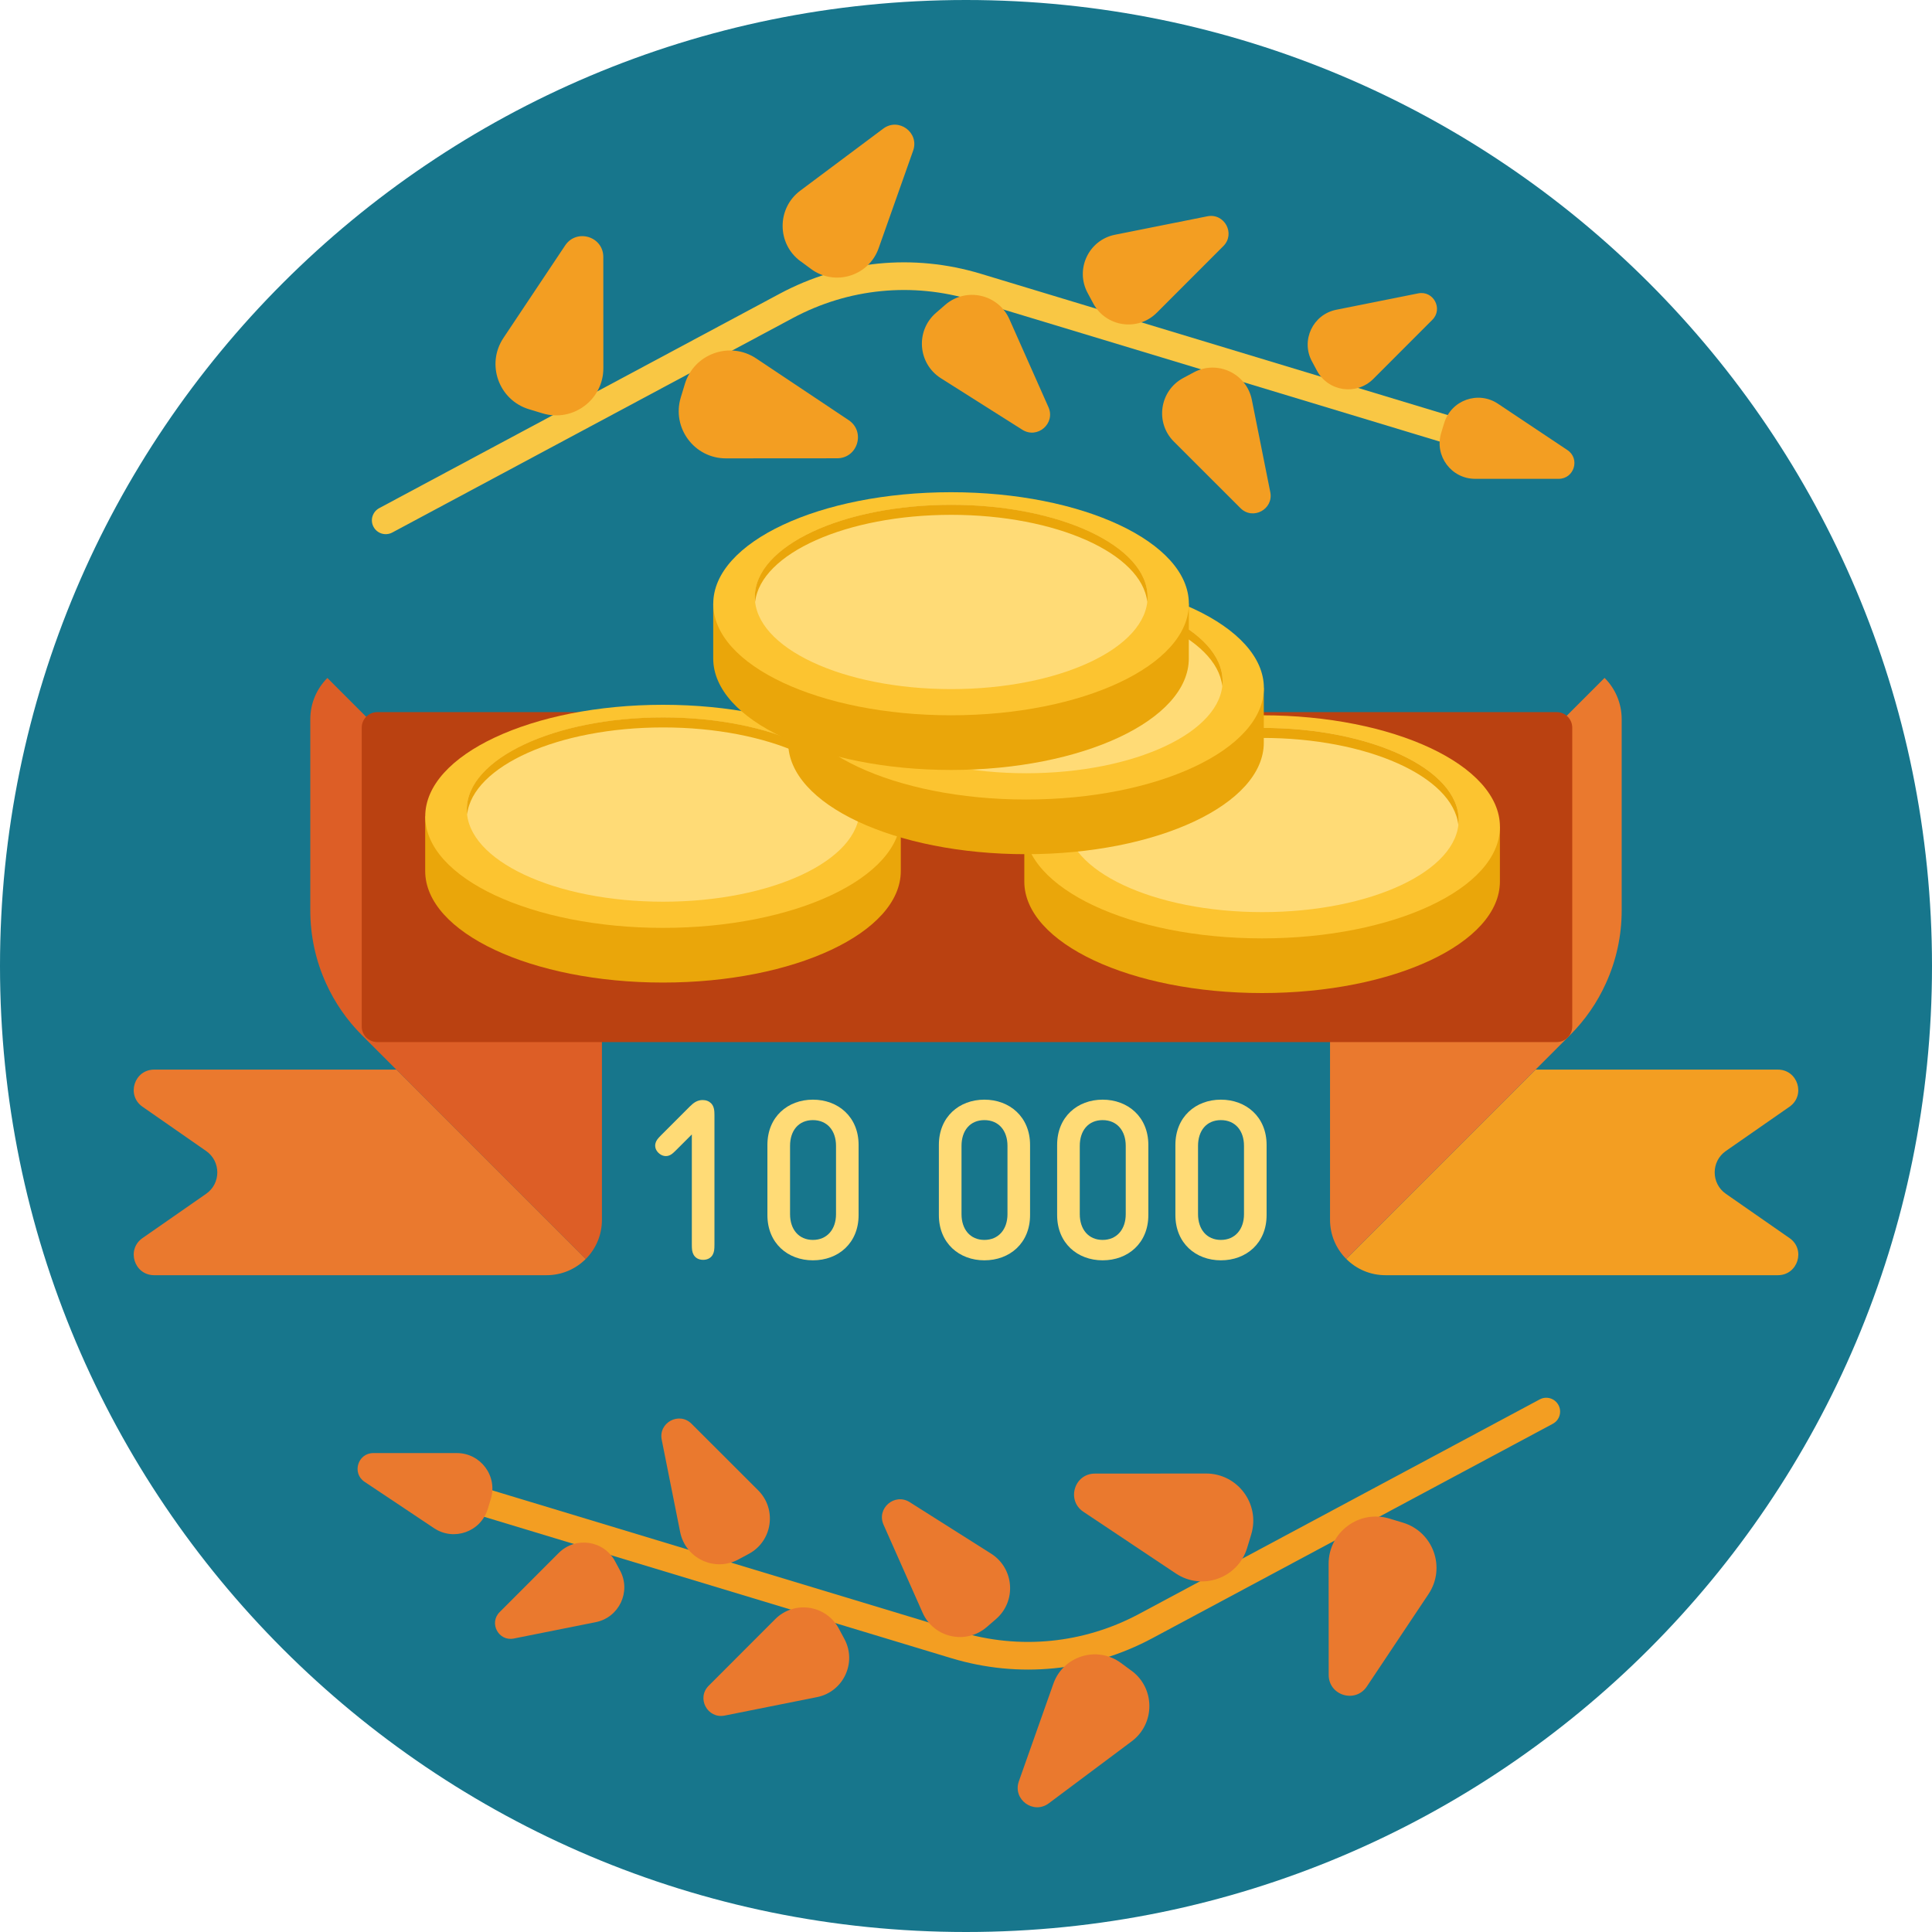 <svg width="100" height="100" viewBox="0 0 100 100" fill="none" xmlns="http://www.w3.org/2000/svg">
<g clip-path="url(#clip0_1833_16436)">
<path d="M50 100C77.614 100 100 77.614 100 50C100 22.386 77.614 0 50 0C22.386 0 0 22.386 0 50C0 77.614 22.386 100 50 100Z" fill="#17768C"/>
<path d="M19.279 26.725C19.227 26.901 19.24 27.096 19.334 27.27C19.521 27.619 19.955 27.75 20.305 27.563L41.031 16.465C43.912 14.922 47.221 14.594 50.35 15.541L77.123 23.643C77.502 23.758 77.902 23.543 78.018 23.164C78.133 22.785 77.918 22.385 77.539 22.272L50.766 14.17C47.272 13.114 43.574 13.479 40.355 15.204L19.629 26.301C19.455 26.395 19.334 26.549 19.281 26.725H19.279Z" fill="#F9C744"/>
<path d="M35.447 19.879L35.236 20.574C34.762 22.145 35.938 23.727 37.576 23.725L43.328 23.721C44.395 23.721 44.812 22.338 43.926 21.746L39.141 18.553C37.777 17.643 35.922 18.309 35.447 19.877V19.879Z" fill="#F39E22"/>
<path d="M56.293 15.158L56.584 15.701C57.24 16.925 58.893 17.169 59.875 16.187L63.32 12.738C63.959 12.099 63.381 11.019 62.494 11.195L57.713 12.15C56.35 12.421 55.637 13.933 56.293 15.158Z" fill="#F39E22"/>
<path d="M67.904 18.699L68.162 19.181C68.744 20.269 70.211 20.484 71.082 19.613L74.139 16.552C74.705 15.986 74.193 15.027 73.406 15.185L69.164 16.033C67.955 16.275 67.322 17.615 67.904 18.701V18.699Z" fill="#F39E22"/>
<path d="M74.752 21.892L74.594 22.415C74.236 23.595 75.121 24.784 76.353 24.784H80.68C81.482 24.78 81.797 23.741 81.129 23.296L77.531 20.895C76.506 20.212 75.111 20.712 74.754 21.892H74.752Z" fill="#F39E22"/>
<path d="M61.787 19.274L61.244 19.565C60.02 20.221 59.775 21.874 60.758 22.856L64.207 26.302C64.846 26.94 65.926 26.362 65.75 25.475L64.795 20.694C64.523 19.331 63.012 18.618 61.787 19.274Z" fill="#F39E22"/>
<path d="M48.928 15.776L48.451 16.189C47.375 17.116 47.502 18.819 48.703 19.579L52.914 22.243C53.695 22.737 54.643 21.919 54.268 21.075L52.246 16.521C51.67 15.222 50.004 14.849 48.928 15.776Z" fill="#F39E22"/>
<path d="M27.385 21.183L28.08 21.394C29.65 21.869 31.232 20.693 31.23 19.054L31.227 13.302C31.227 12.236 29.844 11.818 29.252 12.704L26.059 17.49C25.148 18.853 25.814 20.708 27.383 21.183H27.385Z" fill="#F39E22"/>
<path d="M41.438 13.522L41.982 13.924C43.213 14.831 44.969 14.29 45.477 12.85L47.264 7.797C47.596 6.86 46.51 6.063 45.715 6.659L41.422 9.868C40.199 10.782 40.205 12.62 41.435 13.524L41.438 13.522Z" fill="#F39E22"/>
<path d="M80.721 73.271C80.773 73.095 80.76 72.9 80.666 72.726C80.478 72.377 80.045 72.246 79.695 72.433L58.969 83.531C56.088 85.074 52.779 85.402 49.65 84.455L22.877 76.353C22.498 76.238 22.098 76.453 21.984 76.832C21.871 77.211 22.084 77.611 22.463 77.724L49.236 85.826C52.73 86.882 56.428 86.517 59.647 84.793L80.373 73.695C80.547 73.601 80.668 73.447 80.721 73.271Z" fill="#F39E22"/>
<path d="M64.553 80.115L64.764 79.42C65.238 77.85 64.062 76.268 62.424 76.269L56.672 76.273C55.605 76.273 55.188 77.656 56.074 78.248L60.859 81.441C62.223 82.352 64.078 81.686 64.553 80.117V80.115Z" fill="#EA792E"/>
<path d="M43.707 84.835L43.416 84.293C42.76 83.068 41.107 82.824 40.125 83.806L36.68 87.255C36.041 87.894 36.619 88.974 37.506 88.798L42.287 87.843C43.65 87.572 44.363 86.06 43.707 84.835Z" fill="#EA792E"/>
<path d="M32.096 81.296L31.838 80.814C31.256 79.726 29.789 79.511 28.918 80.382L25.861 83.443C25.295 84.009 25.807 84.968 26.594 84.81L30.836 83.963C32.045 83.72 32.678 82.38 32.096 81.294V81.296Z" fill="#EA792E"/>
<path d="M25.248 78.103L25.406 77.58C25.764 76.4 24.879 75.211 23.646 75.211H19.32C18.518 75.215 18.203 76.254 18.871 76.699L22.469 79.1C23.494 79.783 24.889 79.283 25.246 78.103H25.248Z" fill="#EA792E"/>
<path d="M38.213 80.72L38.756 80.429C39.98 79.773 40.225 78.121 39.242 77.138L35.793 73.693C35.154 73.054 34.074 73.632 34.25 74.519L35.205 79.3C35.477 80.663 36.988 81.376 38.213 80.72Z" fill="#EA792E"/>
<path d="M51.072 84.218L51.549 83.806C52.625 82.878 52.498 81.175 51.297 80.415L47.086 77.751C46.305 77.257 45.357 78.075 45.732 78.919L47.754 83.474C48.33 84.773 49.996 85.146 51.072 84.218Z" fill="#EA792E"/>
<path d="M72.615 78.813L71.92 78.602C70.35 78.128 68.768 79.303 68.769 80.942L68.773 86.694C68.773 87.76 70.156 88.178 70.748 87.292L73.941 82.507C74.852 81.143 74.186 79.288 72.617 78.813H72.615Z" fill="#EA792E"/>
<path d="M58.562 86.475L58.018 86.073C56.787 85.167 55.031 85.708 54.523 87.147L52.736 92.2C52.404 93.138 53.49 93.934 54.285 93.339L58.578 90.13C59.801 89.216 59.795 87.378 58.565 86.474L58.562 86.475Z" fill="#EA792E"/>
<path d="M22.109 56.955L20.783 55.627L20.52 55.363H7.979C6.945 55.363 6.527 56.695 7.377 57.285L10.67 59.576C11.441 60.113 11.441 61.256 10.67 61.791L7.377 64.082C6.527 64.672 6.945 66.004 7.979 66.004H28.291C29.082 66.004 29.799 65.684 30.318 65.164L22.109 56.955Z" fill="#EA792E"/>
<path d="M16.947 35.09C16.398 35.639 16.061 36.395 16.061 37.232V47.131C16.061 48.447 16.344 49.732 16.881 50.908C17.328 51.893 17.951 52.799 18.73 53.578L20.518 55.367L20.781 55.631L22.107 56.959L30.316 65.168C30.836 64.648 31.156 63.932 31.156 63.141V49.305L16.945 35.092L16.947 35.09Z" fill="#DD5E26"/>
<path d="M92.623 64.082L89.33 61.791C88.559 61.254 88.559 60.111 89.33 59.576L92.623 57.285C93.473 56.695 93.055 55.363 92.022 55.363H79.482L79.219 55.627L77.893 56.955L69.684 65.164C70.203 65.684 70.92 66.004 71.711 66.004H92.023C93.057 66.004 93.475 64.672 92.625 64.082H92.623Z" fill="#F39E22"/>
<path d="M83.053 35.088L68.842 49.301V63.137C68.842 63.928 69.162 64.644 69.682 65.164L77.891 56.955L79.217 55.627L79.481 55.363L81.268 53.574C82.047 52.795 82.672 51.889 83.117 50.904C83.654 49.73 83.938 48.443 83.938 47.127V37.228C83.938 36.391 83.6 35.635 83.051 35.086L83.053 35.088Z" fill="#EA792E"/>
<path d="M35.725 57.254C35.902 57.076 36.098 56.938 36.367 56.938C36.551 56.938 36.701 57 36.809 57.109C36.963 57.27 36.98 57.482 36.98 57.725V64.41C36.98 64.691 36.963 64.795 36.895 64.934C36.815 65.088 36.648 65.209 36.395 65.209C36.141 65.209 35.975 65.088 35.895 64.934C35.826 64.795 35.809 64.691 35.809 64.41V58.719L34.998 59.529C34.803 59.725 34.717 59.787 34.59 59.822C34.418 59.869 34.228 59.816 34.078 59.668C33.928 59.52 33.883 59.34 33.93 59.168C33.965 59.041 34.027 58.949 34.223 58.754L35.721 57.256L35.725 57.254Z" fill="#FFDB76"/>
<path d="M42.076 65.234C40.777 65.234 39.721 64.35 39.721 62.891V59.262C39.721 57.803 40.777 56.918 42.076 56.918C43.375 56.918 44.441 57.803 44.441 59.262V62.891C44.441 64.35 43.385 65.234 42.076 65.234ZM43.272 59.309C43.272 58.527 42.824 57.977 42.076 57.977C41.328 57.977 40.893 58.527 40.893 59.309V62.846C40.893 63.627 41.34 64.178 42.076 64.178C42.812 64.178 43.272 63.627 43.272 62.846V59.309Z" fill="#FFDB76"/>
<path d="M50.951 65.234C49.652 65.234 48.596 64.35 48.596 62.891V59.262C48.596 57.803 49.652 56.918 50.951 56.918C52.25 56.918 53.316 57.803 53.316 59.262V62.891C53.316 64.35 52.26 65.234 50.951 65.234ZM52.147 59.309C52.147 58.527 51.699 57.977 50.951 57.977C50.203 57.977 49.768 58.527 49.768 59.309V62.846C49.768 63.627 50.215 64.178 50.951 64.178C51.688 64.178 52.147 63.627 52.147 62.846V59.309Z" fill="#FFDB76"/>
<path d="M57.072 65.234C55.773 65.234 54.717 64.35 54.717 62.891V59.262C54.717 57.803 55.773 56.918 57.072 56.918C58.371 56.918 59.438 57.803 59.438 59.262V62.891C59.438 64.35 58.381 65.234 57.072 65.234ZM58.268 59.309C58.268 58.527 57.82 57.977 57.072 57.977C56.324 57.977 55.889 58.527 55.889 59.309V62.846C55.889 63.627 56.336 64.178 57.072 64.178C57.809 64.178 58.268 63.627 58.268 62.846V59.309Z" fill="#FFDB76"/>
<path d="M63.193 65.234C61.895 65.234 60.838 64.35 60.838 62.891V59.262C60.838 57.803 61.895 56.918 63.193 56.918C64.492 56.918 65.559 57.803 65.559 59.262V62.891C65.559 64.35 64.502 65.234 63.193 65.234ZM64.389 59.309C64.389 58.527 63.941 57.977 63.193 57.977C62.445 57.977 62.01 58.527 62.01 59.309V62.846C62.01 63.627 62.457 64.178 63.193 64.178C63.93 64.178 64.389 63.627 64.389 62.846V59.309Z" fill="#FFDB76"/>
<path d="M80.574 36.859H19.527C19.083 36.859 18.723 37.22 18.723 37.664V53.133C18.723 53.577 19.083 53.938 19.527 53.938H80.574C81.019 53.938 81.379 53.577 81.379 53.133V37.664C81.379 37.22 81.019 36.859 80.574 36.859Z" fill="#BA4111"/>
<path d="M76.061 42.797C73.949 41.039 69.936 39.852 65.328 39.852C60.721 39.852 56.707 41.039 54.596 42.797H53.018V45.627C53.018 48.816 58.529 51.4 65.326 51.4C72.123 51.4 77.635 48.815 77.635 45.627V42.797H76.057H76.061Z" fill="#EAA60A"/>
<path d="M65.328 48.57C72.126 48.57 77.637 45.986 77.637 42.797C77.637 39.608 72.126 37.023 65.328 37.023C58.53 37.023 53.02 39.608 53.02 42.797C53.02 45.986 58.53 48.57 65.328 48.57Z" fill="#FCC430"/>
<path d="M65.336 47.211C70.949 47.211 75.5 45.076 75.5 42.443C75.5 39.81 70.949 37.676 65.336 37.676C59.722 37.676 55.172 39.81 55.172 42.443C55.172 45.076 59.722 47.211 65.336 47.211Z" fill="#FFDB76"/>
<path d="M65.336 38.195C70.764 38.195 75.197 40.191 75.484 42.703C75.494 42.617 75.5 42.531 75.5 42.443C75.5 39.81 70.949 37.676 65.336 37.676C59.723 37.676 55.172 39.81 55.172 42.443C55.172 42.531 55.178 42.617 55.188 42.703C55.475 40.191 59.908 38.195 65.336 38.195Z" fill="#EAA60A"/>
<path d="M45.051 42.254C42.94 40.496 38.926 39.309 34.318 39.309C29.711 39.309 25.697 40.496 23.586 42.254H22.008V45.084C22.008 48.273 27.52 50.857 34.316 50.857C41.113 50.857 46.625 48.272 46.625 45.084V42.254H45.047H45.051Z" fill="#EAA60A"/>
<path d="M34.318 48.027C41.116 48.027 46.627 45.443 46.627 42.254C46.627 39.065 41.116 36.48 34.318 36.48C27.52 36.48 22.01 39.065 22.01 42.254C22.01 45.443 27.52 48.027 34.318 48.027Z" fill="#FCC430"/>
<path d="M34.326 46.672C39.94 46.672 44.49 44.537 44.49 41.904C44.49 39.271 39.94 37.137 34.326 37.137C28.713 37.137 24.162 39.271 24.162 41.904C24.162 44.537 28.713 46.672 34.326 46.672Z" fill="#FFDB76"/>
<path d="M34.326 37.652C39.754 37.652 44.188 39.648 44.475 42.16C44.484 42.074 44.49 41.988 44.49 41.9C44.49 39.268 39.94 37.133 34.326 37.133C28.713 37.133 24.162 39.268 24.162 41.9C24.162 41.988 24.168 42.074 24.178 42.16C24.465 39.648 28.898 37.652 34.326 37.652Z" fill="#EAA60A"/>
<path d="M63.84 35.609C61.728 33.852 57.715 32.664 53.107 32.664C48.5 32.664 44.486 33.852 42.375 35.609H40.797V38.44C40.797 41.629 46.309 44.213 53.105 44.213C59.902 44.213 65.414 41.627 65.414 38.44V35.609H63.836H63.84Z" fill="#EAA60A"/>
<path d="M53.109 41.383C59.907 41.383 65.418 38.798 65.418 35.609C65.418 32.421 59.907 29.836 53.109 29.836C46.312 29.836 40.801 32.421 40.801 35.609C40.801 38.798 46.312 41.383 53.109 41.383Z" fill="#FCC430"/>
<path d="M53.117 40.023C58.731 40.023 63.281 37.889 63.281 35.256C63.281 32.623 58.731 30.488 53.117 30.488C47.504 30.488 42.953 32.623 42.953 35.256C42.953 37.889 47.504 40.023 53.117 40.023Z" fill="#FFDB76"/>
<path d="M53.117 31.008C58.545 31.008 62.978 33.004 63.266 35.516C63.275 35.43 63.281 35.344 63.281 35.256C63.281 32.623 58.73 30.488 53.117 30.488C47.504 30.488 42.953 32.623 42.953 35.256C42.953 35.344 42.959 35.43 42.969 35.516C43.256 33.004 47.69 31.008 53.117 31.008Z" fill="#EAA60A"/>
<path d="M57.727 35.605C57.219 35.377 56.603 35.205 55.893 35.096C55.242 34.996 54.395 34.898 53.379 34.805C52.06 34.682 51.502 34.58 51.266 34.516C51.103 34.473 50.916 34.398 50.916 34.217C50.916 34.051 51.074 33.938 51.428 33.848C51.857 33.74 52.441 33.685 53.162 33.685C53.945 33.685 54.539 33.752 54.928 33.881C55.299 34.004 55.504 34.19 55.557 34.449L55.603 34.674L58.188 34.586L58.166 34.369C58.109 33.816 57.603 33.381 56.658 33.076C56.1 32.897 55.432 32.772 54.662 32.701V31.828H51.857V32.678C50.982 32.742 50.244 32.877 49.652 33.084C48.77 33.393 48.322 33.789 48.322 34.262C48.322 34.684 48.685 35.033 49.4 35.301C50.076 35.553 51.117 35.74 52.582 35.873C53.887 35.992 54.818 36.109 55.35 36.227C55.748 36.315 55.926 36.44 55.926 36.631C55.926 36.822 55.738 36.959 55.338 37.07C54.879 37.199 54.248 37.264 53.467 37.264C52.623 37.264 51.898 37.182 51.315 37.023C50.783 36.877 50.496 36.645 50.438 36.31L50.397 36.082L47.822 36.176L47.844 36.391C47.898 36.957 48.41 37.426 49.361 37.785C49.99 38.022 50.828 38.18 51.859 38.26V38.906H54.664V38.283C55.619 38.219 56.441 38.07 57.111 37.836C58.062 37.504 58.547 37.082 58.547 36.578C58.547 36.178 58.272 35.852 57.728 35.605H57.727Z" fill="#EAA60A"/>
<path d="M59.959 31.25C57.848 29.492 53.834 28.305 49.227 28.305C44.619 28.305 40.605 29.492 38.494 31.25H36.916V34.08C36.916 37.27 42.428 39.853 49.225 39.853C56.022 39.853 61.533 37.268 61.533 34.08V31.25H59.955H59.959Z" fill="#EAA60A"/>
<path d="M49.227 37.023C56.024 37.023 61.535 34.439 61.535 31.25C61.535 28.061 56.024 25.477 49.227 25.477C42.429 25.477 36.918 28.061 36.918 31.25C36.918 34.439 42.429 37.023 49.227 37.023Z" fill="#FCC430"/>
<path d="M49.234 35.668C54.848 35.668 59.398 33.533 59.398 30.9C59.398 28.267 54.848 26.133 49.234 26.133C43.621 26.133 39.07 28.267 39.07 30.9C39.07 33.533 43.621 35.668 49.234 35.668Z" fill="#FFDB76"/>
<path d="M49.234 26.648C54.662 26.648 59.096 28.645 59.383 31.156C59.393 31.07 59.398 30.984 59.398 30.896C59.398 28.264 54.848 26.129 49.234 26.129C43.621 26.129 39.07 28.264 39.07 30.896C39.07 30.984 39.076 31.07 39.086 31.156C39.373 28.645 43.807 26.648 49.234 26.648Z" fill="#EAA60A"/>
</g>
<defs>
<clipPath id="clip0_1833_16436">
<rect width="100" height="100" fill="white"/>
</clipPath>
</defs>
</svg>
